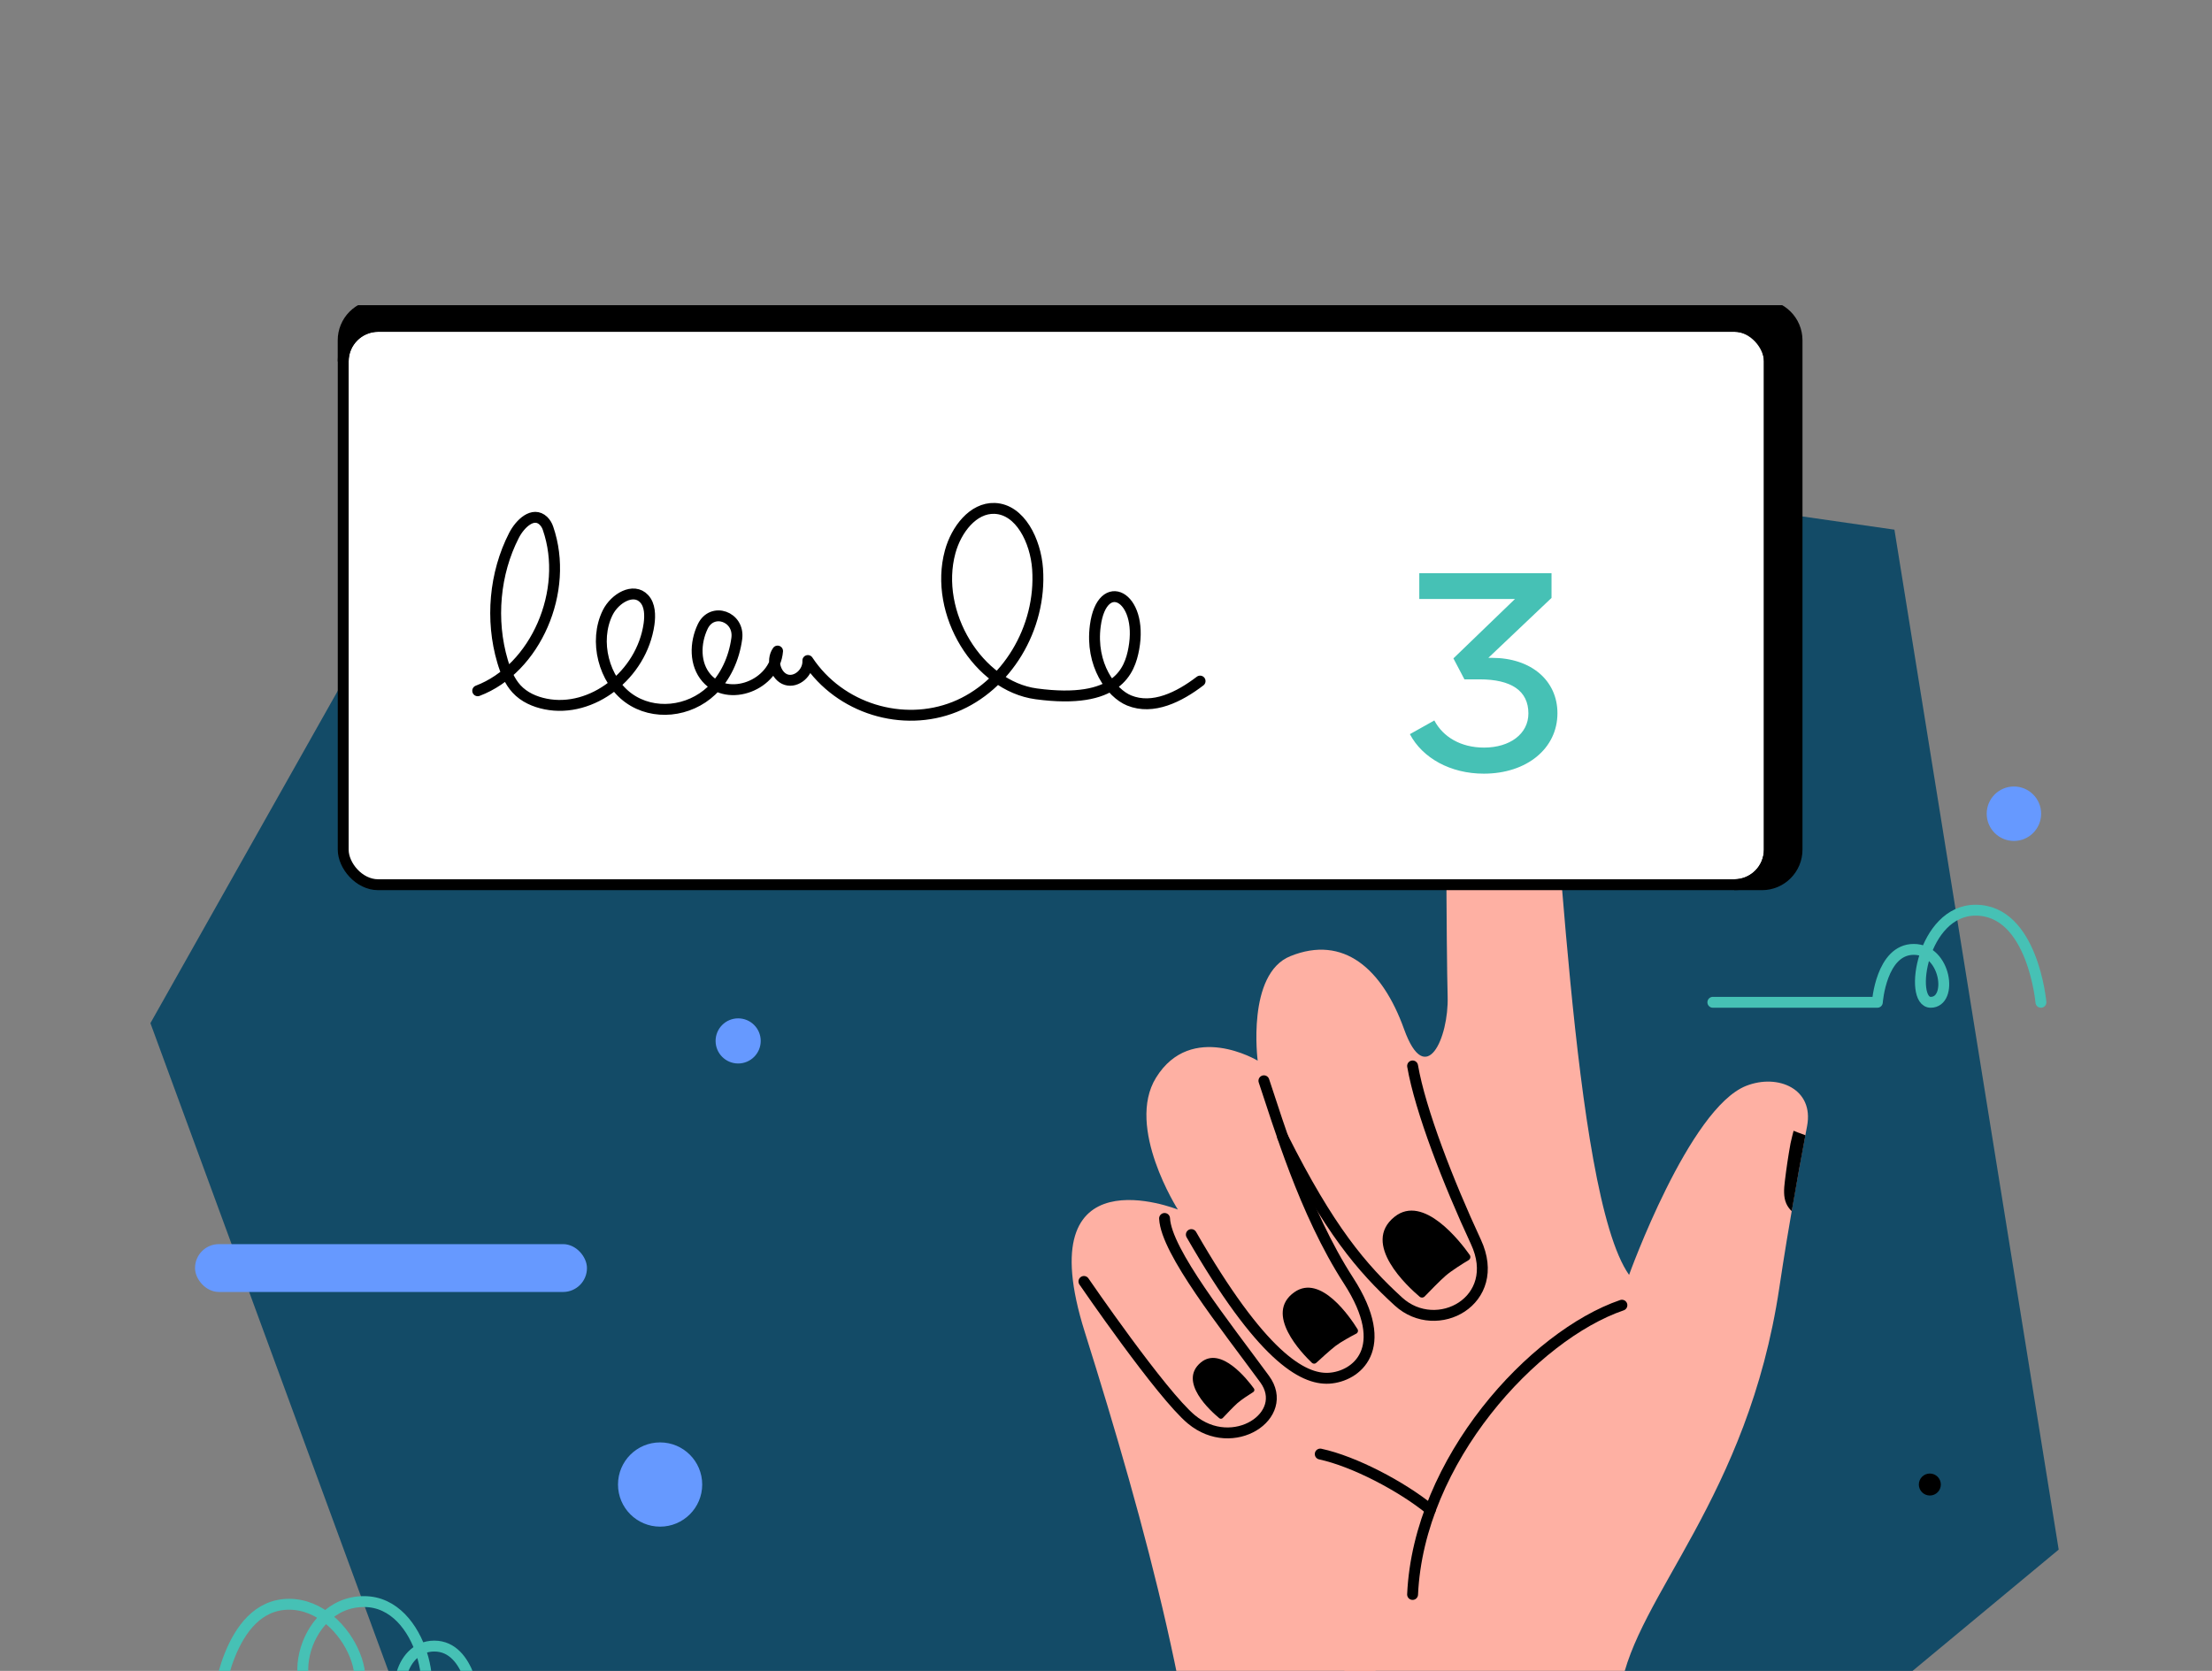 <svg width="270" height="204" viewBox="0 0 270 204" fill="none" xmlns="http://www.w3.org/2000/svg">
<rect x="0" y="0" width="270" height="204" fill="#808080" stroke="none"/>
<g clip-path="url(#clip0_78_16003)">
<path d="M65.728 40.867L231.237 64.668L251.287 189.192L202.523 229.673L54.666 223.773L18.36 124.916L65.728 40.867Z" fill="#134B67"/>
<rect x="24.175" y="152.264" width="47.101" height="5.104" rx="2.544" fill="#6699FF" stroke="#6699FF" stroke-width="0.738"/>
<path d="M249.119 122.368C249.119 122.368 248.115 111.125 241.141 111.125C234.628 111.125 232.929 122.37 235.664 122.37C238.4 122.37 237.565 115.911 233.592 115.911C229.619 115.911 229.151 122.37 229.151 122.37H209.073" stroke="#46C1B5" stroke-width="1.329" stroke-linecap="round" stroke-linejoin="round"/>
<path d="M26.518 208.296C26.518 208.296 27.694 195.864 35.28 195.864C42.865 195.864 47.312 208.296 40.773 208.296C34.234 208.296 36.523 195.536 44.435 195.536C51.824 195.536 53.752 208.296 50.653 208.296C47.553 208.296 48.496 200.968 53.008 200.968C57.52 200.968 58.041 208.296 58.041 208.296H90.105" stroke="#46C1B5" stroke-width="1.329" stroke-linecap="round" stroke-linejoin="round"/>
<ellipse cx="235.559" cy="181.245" rx="0.973" ry="0.973" fill="black" stroke="black" stroke-width="0.738"/>
<ellipse cx="90.101" cy="127.086" rx="2.385" ry="2.386" fill="#6699FF" stroke="#6699FF" stroke-width="0.738"/>
<ellipse cx="80.573" cy="181.245" rx="4.77" ry="4.773" fill="#6699FF" stroke="#6699FF" stroke-width="0.738"/>
<ellipse cx="245.822" cy="99.347" rx="2.953" ry="2.955" fill="#6699FF" stroke="#6699FF" stroke-width="0.738"/>
<path d="M195.463 225.849C195.463 225.849 183.795 231.316 171.981 232.794C160.167 234.273 147.171 231.906 147.171 231.906L165.336 201.907L195.463 225.849Z" fill="#FD8571"/>
<path d="M147.17 231.907C146.578 211.218 139.955 186.613 132.403 162.601C125.392 140.311 143.775 147.676 143.775 147.676C143.775 147.676 137.356 137.634 141.11 131.568C145.415 124.624 153.515 129.495 153.515 129.495C153.515 129.495 152.137 118.904 157.503 116.737C163.996 114.113 168.727 118.264 171.384 125.652C174.041 133.041 176.848 126.689 176.701 121.662C176.555 116.634 176.417 91.369 176.701 84.128C176.986 76.888 186.443 74.374 188.363 84.128C190.283 93.882 191.759 145.6 198.848 155.651C198.848 155.651 206.16 135.294 213.157 132.565C217.03 131.054 221.447 132.946 220.573 137.49C219.786 141.562 218.353 149.409 217.188 157.207C213.339 182.941 199.735 194.81 197.815 206.188C195.895 217.565 195.447 225.843 195.447 225.843C195.447 225.843 185.919 223.4 170.559 224.582C155.2 225.764 147.17 231.907 147.17 231.907Z" fill="#FEB0A3"/>
<path d="M173.291 158.323C173.473 158.472 173.74 158.454 173.899 158.281C174.471 157.689 175.751 156.364 176.471 155.742C177.165 155.141 178.564 154.261 179.255 153.851C179.36 153.789 179.435 153.688 179.463 153.57C179.491 153.452 179.469 153.327 179.403 153.226C178.281 151.633 173.762 145.735 170.225 148.554C166.107 151.838 171.84 157.096 173.291 158.323Z" fill="black"/>
<path d="M160.137 166.388C160.286 166.527 160.516 166.527 160.665 166.388C161.192 165.901 162.371 164.823 163.034 164.315C163.666 163.829 164.924 163.146 165.55 162.82C165.645 162.773 165.715 162.688 165.745 162.587C165.775 162.485 165.761 162.376 165.707 162.285C164.819 160.847 161.206 155.501 157.998 157.76C154.242 160.395 158.938 165.249 160.137 166.388Z" fill="black"/>
<path d="M148.835 173.152C148.963 173.254 149.149 173.239 149.259 173.116C149.655 172.694 150.54 171.758 151.036 171.315C151.532 170.872 152.488 170.263 152.96 169.964C153.035 169.921 153.088 169.848 153.106 169.763C153.124 169.678 153.105 169.59 153.055 169.52C152.253 168.415 149.034 164.326 146.586 166.335C143.744 168.677 147.807 172.302 148.835 173.152Z" fill="black"/>
<path d="M197.972 159.351C187.192 163.045 173.163 178.265 172.423 194.668" stroke="black" stroke-width="1.329" stroke-linecap="round" stroke-linejoin="round"/>
<path d="M142.149 148.76C142.346 152.799 149.527 161.773 154.357 168.364C157.614 172.798 150.519 177.526 145.421 173.291C141.741 170.228 132.307 156.452 132.307 156.452" stroke="black" stroke-width="1.329" stroke-linecap="round" stroke-linejoin="round"/>
<path d="M154.275 131.952C156.029 137.125 159.182 147.972 164.597 156.345C170.012 164.719 165.486 168.07 162.229 168.267C158.972 168.464 153.904 165.507 145.416 150.73" stroke="black" stroke-width="1.329" stroke-linecap="round" stroke-linejoin="round"/>
<path d="M172.424 130.14C173.358 135.559 176.804 144.426 180.151 151.619C183.498 158.812 175.38 163.181 170.701 158.908C166.221 154.818 162.233 150.115 156.559 138.813" stroke="black" stroke-width="1.329" stroke-linecap="round" stroke-linejoin="round"/>
<path d="M174.594 184.317C171.096 181.467 165.287 178.413 161.151 177.526" stroke="black" stroke-width="1.329" stroke-linecap="round" stroke-linejoin="round"/>
<path d="M218.928 138.055C218.928 138.055 218.614 139.266 218.556 139.582C218.276 141.124 218.044 142.674 217.86 144.232C217.752 145.148 217.668 146.116 218.044 146.958C218.201 147.303 218.425 147.613 218.704 147.869C219.327 144.226 219.922 140.971 220.372 138.601C219.725 138.381 218.928 138.055 218.928 138.055Z" fill="black"/>
<rect x="41.894" y="39.842" width="174.075" height="68.173" rx="4.268" fill="white"/>
<rect x="41.894" y="39.842" width="174.075" height="68.173" rx="4.268" stroke="black" stroke-width="1.329" stroke-linecap="round" stroke-linejoin="round"/>
<path d="M215.071 37.26H46.167C45.032 37.26 43.943 37.711 43.141 38.515C42.338 39.318 41.887 40.408 41.888 41.544V44.124C41.888 41.759 43.804 39.842 46.167 39.842H211.689C212.824 39.842 213.912 40.293 214.715 41.096C215.517 41.899 215.968 42.988 215.968 44.124V103.731C215.969 104.867 215.518 105.957 214.715 106.76C213.913 107.564 212.824 108.015 211.689 108.015H215.071C217.434 108.013 219.349 106.096 219.349 103.731V41.544C219.349 39.179 217.434 37.262 215.071 37.26Z" fill="black" stroke="black" stroke-width="1.329"/>
<path d="M58.309 84.337C65.364 81.671 69.537 72.157 66.894 64.506C66.782 64.157 66.588 63.841 66.328 63.583C65.074 62.398 63.475 63.928 62.733 65.377C60.365 69.996 59.851 75.694 61.34 80.73C61.704 81.963 62.202 83.185 63.041 84.102C63.981 85.128 65.281 85.685 66.594 85.95C72.25 87.095 78.336 82.395 79.222 76.201C79.371 75.118 79.347 73.877 78.63 73.103C77.332 71.698 75.044 73.043 74.175 74.798C72.453 78.279 73.719 83.057 76.747 85.235C79.776 87.412 84.111 86.922 86.848 84.325C88.55 82.709 89.605 80.396 89.933 77.956C90.294 75.273 86.927 74.084 85.777 76.49C84.811 78.507 84.778 81.098 86.238 82.774C88.888 85.82 94.566 83.663 94.912 79.487C94.097 80.63 94.693 82.588 95.969 82.985C97.245 83.382 98.696 82.096 98.606 80.644C102.532 86.569 110.225 88.824 116.518 86.313C122.81 83.802 127.157 76.741 126.649 69.458C126.41 66.051 124.533 62.184 121.401 62.071C118.785 61.978 116.719 64.645 115.976 67.381C113.949 74.851 119.398 83.758 126.486 84.712C136.404 86.045 137.898 81.897 138.395 79.193C139.579 72.737 134.515 70.194 133.695 76.386C133.063 81.16 135.651 84.633 137.827 85.522C140.73 86.707 143.946 85.094 146.484 83.152" stroke="black" stroke-width="1.329" stroke-linecap="round" stroke-linejoin="round"/>
<path d="M172.092 89.633C173.634 92.553 177.045 94.456 181.114 94.456C186.33 94.456 190.103 91.405 190.103 87.074C190.103 83.105 186.92 80.316 182.098 80.316H181.671L189.381 73V69.982H173.24V73.131H184.919L177.406 80.382L178.751 82.941H180.589C184.493 82.941 186.559 84.351 186.559 87.107C186.559 89.6 184.296 91.273 181.146 91.273C178.292 91.273 176.127 89.961 175.077 87.96L172.092 89.633Z" fill="#46C1B5"/>
</g>
<defs>
<clipPath id="clip0_78_16003">
<rect width="232.928" height="196.02" fill="white" transform="translate(18.36 37.26)"/>
</clipPath>
</defs>
</svg>
